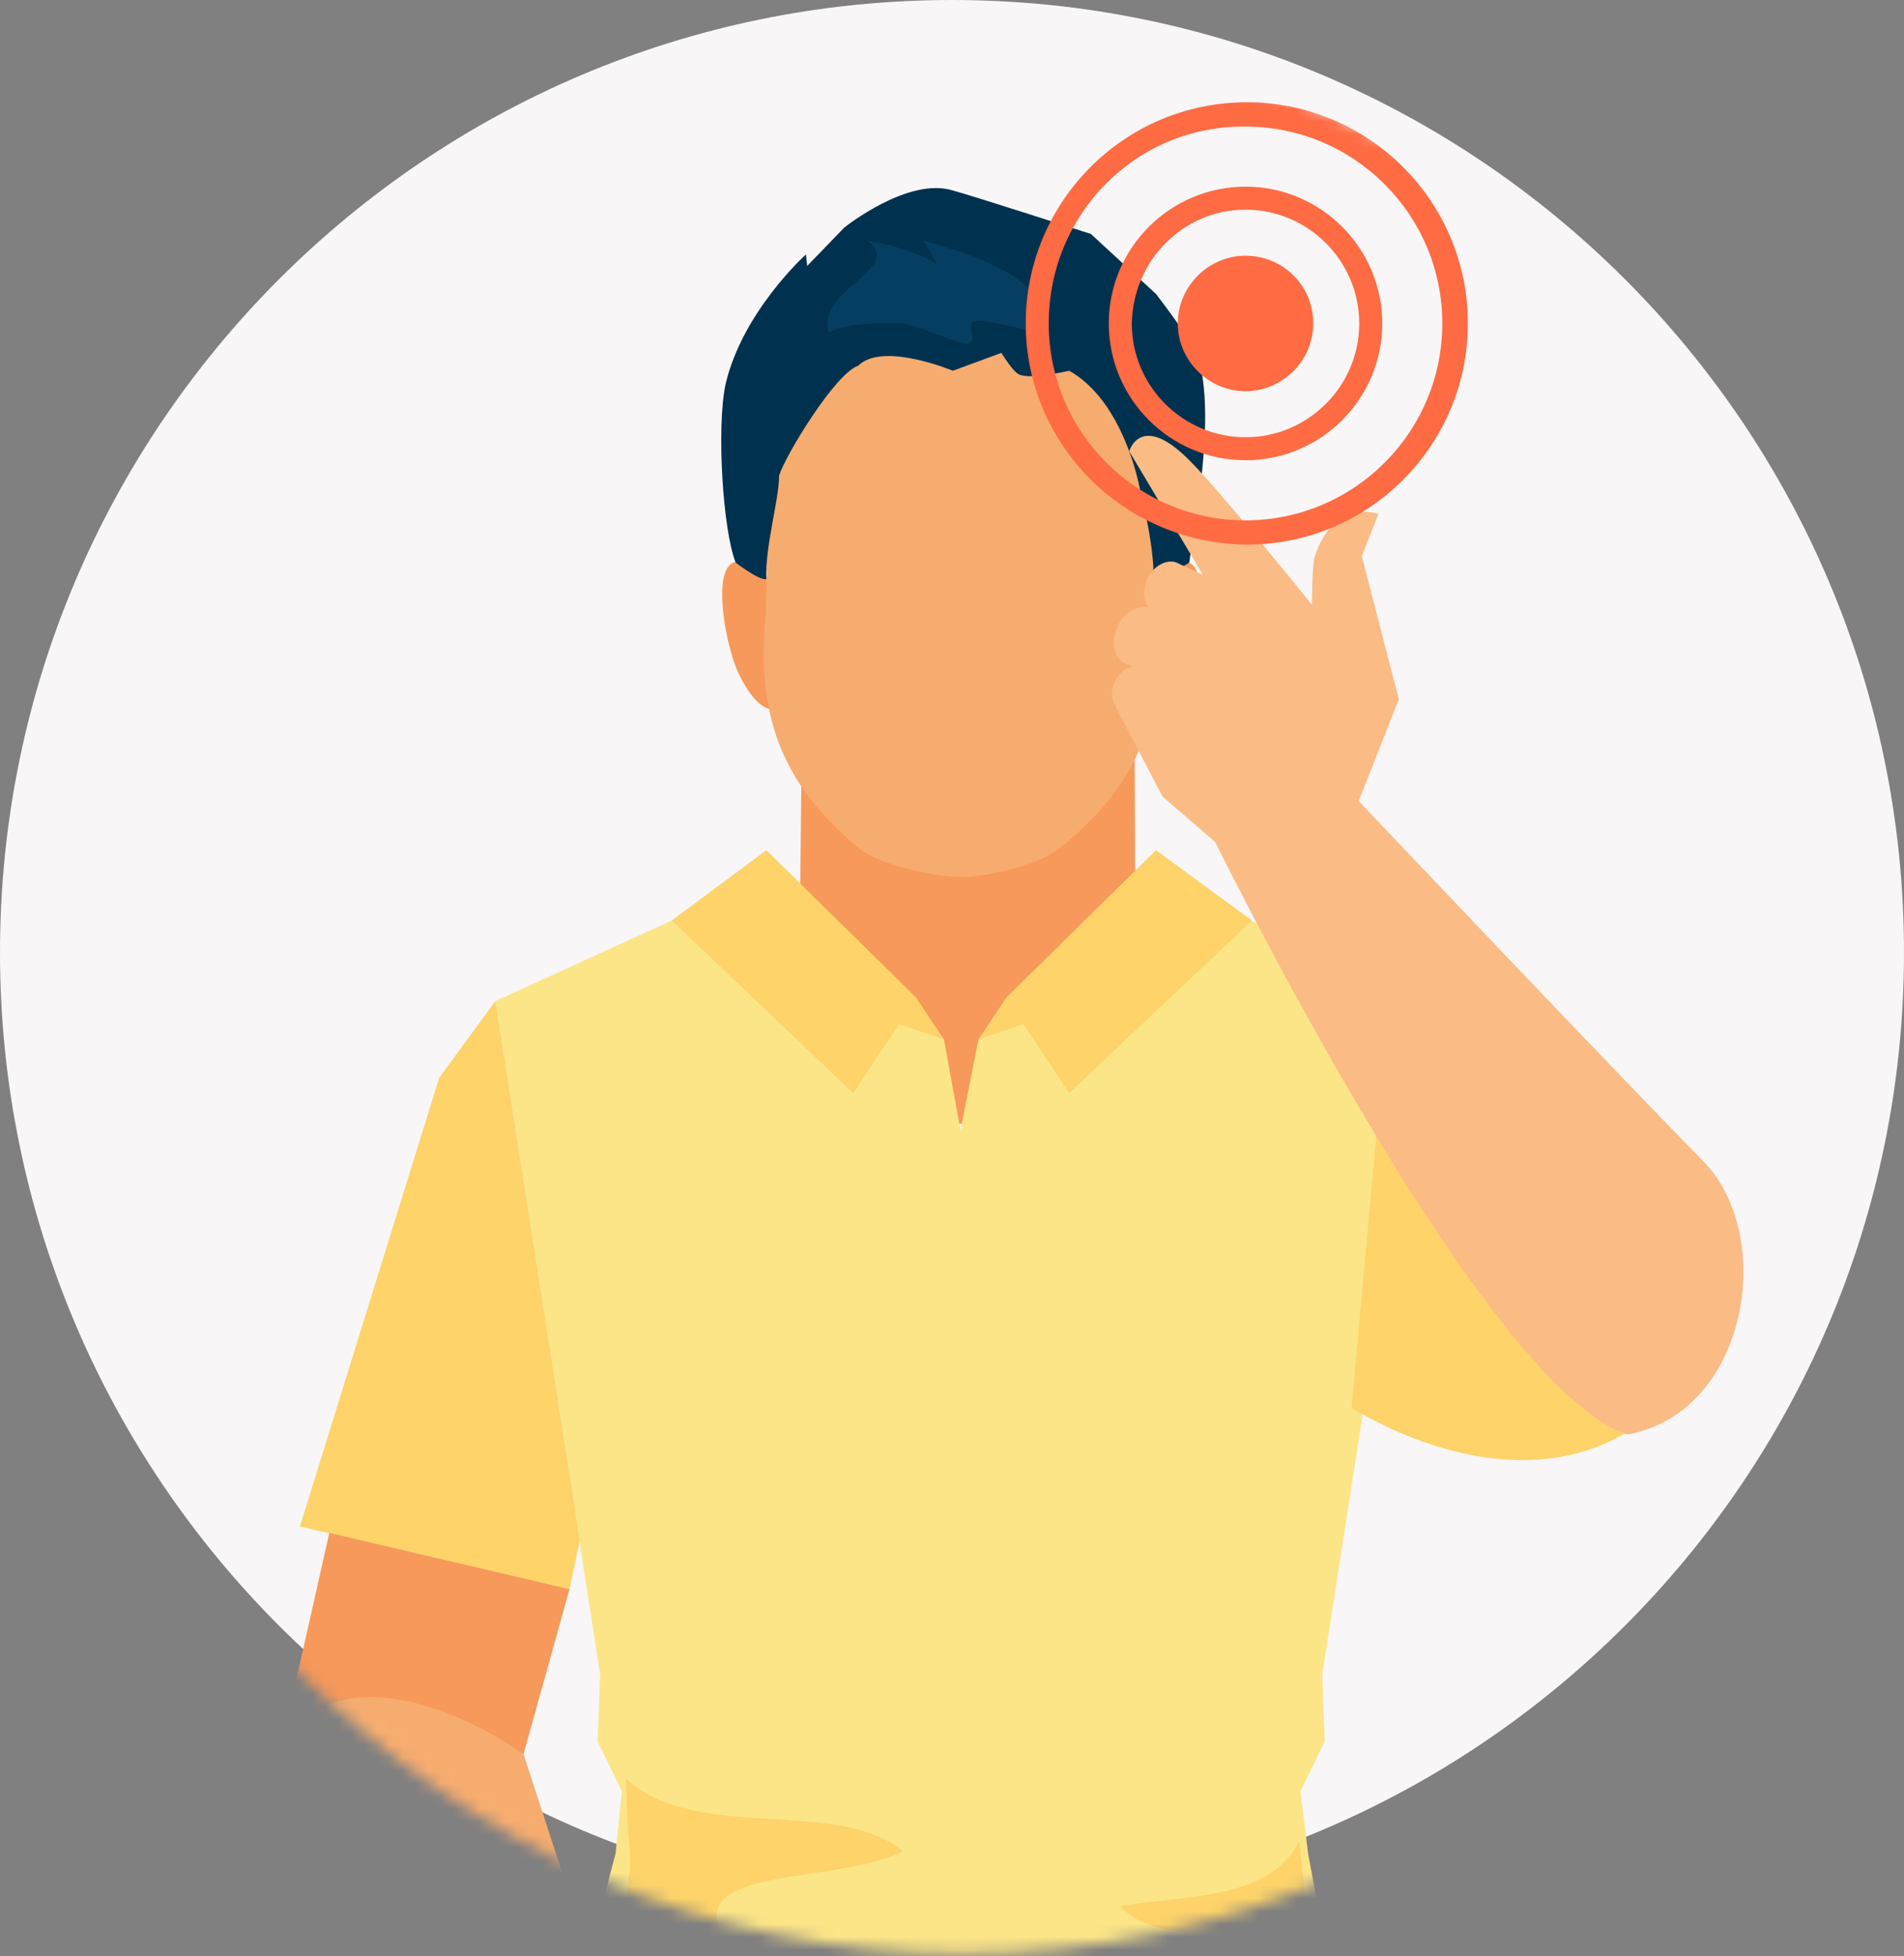<svg width="149" height="153" viewBox="0 0 149 153" fill="none" xmlns="http://www.w3.org/2000/svg">
<rect x="0" y="0" width="149" height="153" fill="#808080" stroke="none"/>
<path d="M149 74.5C149 115.6 115.6 149 74.5 149C33.4 149 0 115.6 0 74.5C0 33.4 33.4 0 74.5 0C115.6 0 149 33.4 149 74.5Z" fill="#F8F6F6"/>
<mask id="mask0" mask-type="alpha" maskUnits="userSpaceOnUse" x="2" y="3" width="147" height="150">
<path d="M148.9 77.9C148.9 119.3 116 152.8 75.4 152.8C34.9 152.8 2 119.3 2 77.9C2 36.5 34.9 3 75.5 3C116 3 148.9 36.5 148.9 77.9Z" fill="#F8F6F6"/>
</mask>
<g mask="url(#mask0)">
<path d="M88.869 74.9C88.869 74.9 80.769 88 75.169 87.9C69.769 87.8 62.569 74.9 62.569 74.9L62.769 55.1H88.769L88.869 74.9Z" fill="#F7995A"/>
<path d="M101.769 140.1L103.669 136.2L103.469 131L111.669 78.3L97.869 72L76.569 81.3L75.169 88.4L73.869 81.3L52.569 72L38.769 78.3L46.969 131L46.769 136.2L48.669 140.1L48.169 145L43.669 162C43.669 162 51.869 165.1 75.269 165.1C98.569 165.1 105.569 162 105.569 162L102.369 145L101.769 140.1Z" fill="#FCE587"/>
<path d="M71.669 78L73.869 81.3L70.369 80.1L66.769 85.5L52.569 72L59.969 66.5L71.669 78Z" fill="#FDD36A"/>
<path d="M44.569 124.3L45.37 120.5L38.77 78.3L34.37 84.3L23.47 119.4L44.569 124.3Z" fill="#FDD36A"/>
<path d="M78.769 78L76.569 81.3L80.069 80.1L83.669 85.5L97.969 72L90.469 66.5L78.769 78Z" fill="#FDD36A"/>
<path d="M48.969 139.1C54.469 144.2 65.369 140.5 70.669 144.8C64.469 147.9 49.269 145.2 59.569 155.1C55.569 155.2 52.069 153.7 48.069 154C48.369 150.5 49.769 146.7 49.169 143.6L48.969 139.1Z" fill="#FDD36A"/>
<path d="M101.669 144C99.369 148.7 92.569 148.2 87.669 149.1C89.969 151.7 95.169 151.2 99.069 151.3C98.469 151.9 97.769 152.8 96.869 153.5C98.269 153.9 102.469 154.1 102.769 154.1L101.669 144Z" fill="#FDD36A"/>
<path d="M40.969 137.2L22.169 135.9L25.769 119.9L44.569 124.3L40.969 137.2Z" fill="#F7995A"/>
<path d="M50.769 167.3L55.769 168.9L46.769 174.3L43.669 178.1C43.669 178.1 19.769 148.6 22.169 135.9C28.469 128.1 40.969 137.2 40.969 137.2L50.769 167.3Z" fill="#F7AC6F"/>
<path d="M90.369 45.2C95.569 40.5 93.869 50.1 92.669 52.6C92.269 53.5 91.269 55.3 90.069 55.5L90.369 45.2Z" fill="#F7995A"/>
<path d="M60.069 45.2C54.87 40.5 56.569 50.1 57.77 52.6C58.169 53.5 59.169 55.3 60.37 55.5L60.069 45.2Z" fill="#F7995A"/>
<path d="M90.469 48.7C89.969 42.7 91.369 33.2 88.769 29.3C85.769 24.7 80.069 24.3 75.169 24.3C70.269 24.3 64.569 24.7 61.569 29.3C58.969 33.3 60.369 42.8 59.869 48.7C59.269 56.3 61.369 61.5 67.169 66.3C68.869 67.7 72.869 68.5 75.069 68.6C77.269 68.6 81.269 67.7 82.969 66.3C88.969 61.5 91.069 56.3 90.469 48.7Z" fill="#F7AC6F"/>
<path d="M86.069 53.7C85.669 48.2 89.469 41.3 87.069 37.7C84.269 33.5 79.169 31.4 74.669 31.4C70.169 31.4 65.969 33.9 63.269 38.2C60.869 41.8 65.269 48.2 64.469 53.6C63.369 60.6 62.669 61.1 68.069 65.5C69.669 66.8 73.269 67.6 75.369 67.6C77.469 67.6 81.069 66.8 82.669 65.5C87.869 61.1 86.569 60.7 86.069 53.7Z" fill="#F7AC6F"/>
<path d="M93.769 27.9C93.469 26.9 90.469 23 90.469 23L85.369 18.3C85.369 18.3 76.069 15.3 74.569 14.9C71.069 13.8 66.069 17.8 66.069 17.8L63.169 20.8L63.069 19.9C63.069 19.9 58.069 24.4 56.769 30.1C56.069 33.5 56.569 41.5 57.569 44C57.569 44 59.369 45.4 59.969 45.3C59.869 42.7 60.969 39.1 60.969 37.2C61.469 35.6 65.369 29.2 67.169 28.6C69.069 26.7 74.569 29 74.569 29L78.369 27.6C78.369 27.6 79.269 29.1 79.769 29.3C80.669 29.7 83.669 29 83.669 29C87.969 31.4 89.169 38.1 89.169 38.1C89.169 38.1 90.369 42.7 90.269 45.3C90.869 45.4 93.069 44 93.069 44C93.469 40.9 95.169 32.8 93.769 27.9Z" fill="#00314E"/>
<path d="M81.169 26C83.169 21.8 75.069 19.6 72.169 18.8C72.669 19.4 72.969 20.1 73.369 20.7C71.869 19.7 69.569 19.1 67.769 18.8C67.769 18.8 67.769 18.8 67.869 18.8C70.869 21.1 63.769 22.6 64.869 26C66.469 25.2 68.669 25.3 70.569 25.3C71.469 25.3 74.969 26.9 75.669 26.9C76.769 26.8 75.269 25 76.569 25.1C77.569 25.1 81.169 26 81.169 26Z" fill="#053E60"/>
<path d="M105.769 110.1L108.669 78.2L114.569 87.7C114.569 87.7 132.269 109.1 127.369 112C117.569 117.9 105.769 110.1 105.769 110.1Z" fill="#FDD36A"/>
<path d="M106.369 62.7L98.669 62.9L94.069 63.8C94.069 63.8 115.669 108.4 127.369 112.2C136.769 110.5 139.069 96.7 133.269 90.8C126.369 83.8 106.369 62.7 106.369 62.7Z" fill="#FABC84"/>
<path d="M107.869 40.2C107.869 40.2 104.369 38.9 102.869 43.6C102.669 44.3 102.669 47.3 102.669 47.3C102.669 47.3 95.569 38.5 93.169 36.1C89.269 32.1 88.369 35.3 88.369 35.3L95.769 47.7L87.269 55.2L90.969 62.3L96.769 67.3L106.269 62.8L109.469 54.7L106.569 43.5L107.869 40.2Z" fill="#FABC84"/>
<path d="M89.769 45.3C89.269 46.4 89.569 47.6 90.469 48L97.869 51.4C98.769 51.8 99.869 51.3 100.369 50.2C100.869 49.1 100.569 47.9 99.669 47.5L92.269 44.1C91.469 43.6 90.269 44.2 89.769 45.3Z" fill="#FABC84"/>
<path d="M87.469 49C86.869 50.2 87.169 51.5 88.069 51.9L95.469 55.3C96.369 55.7 97.569 55.1 98.069 53.9C98.669 52.7 98.369 51.4 97.469 51L90.069 47.6C89.169 47.2 87.969 47.8 87.469 49Z" fill="#FABC84"/>
<path d="M87.269 53.3C86.769 54.2 87.069 55.3 87.769 55.6L93.969 58.5C94.769 58.8 95.669 58.4 96.069 57.5C96.469 56.6 96.269 55.6 95.469 55.2L89.369 52.3C88.569 51.9 87.669 52.4 87.269 53.3Z" fill="#FABC84"/>
<path d="M102.769 25.3C102.769 28.2 100.369 30.6 97.469 30.6C94.569 30.6 92.169 28.2 92.169 25.3C92.169 22.4 94.569 20 97.469 20C100.369 20 102.769 22.3 102.769 25.3Z" fill="#FF6B43"/>
<path d="M86.769 25.3C86.769 19.4 91.569 14.6 97.469 14.6C103.369 14.6 108.169 19.4 108.169 25.3C108.169 31.2 103.369 36 97.469 36C91.569 36 86.769 31.2 86.769 25.3ZM88.569 25.3C88.569 30.2 92.569 34.2 97.469 34.2C102.369 34.2 106.369 30.2 106.369 25.3C106.369 20.4 102.369 16.4 97.469 16.4C92.569 16.4 88.669 20.4 88.569 25.3Z" fill="#FF6B43"/>
<path d="M80.269 25.3C80.269 15.8 87.969 8 97.569 8C107.069 8 114.869 15.7 114.869 25.3C114.869 34.8 107.169 42.6 97.569 42.6C87.969 42.5 80.269 34.8 80.269 25.3ZM82.069 25.3C82.069 33.8 88.969 40.7 97.469 40.7C105.969 40.7 112.869 33.8 112.869 25.3C112.869 16.8 105.969 9.9 97.469 9.9C88.969 9.8 82.069 16.7 82.069 25.3Z" fill="#FF6B43"/>
</g>
</svg>
